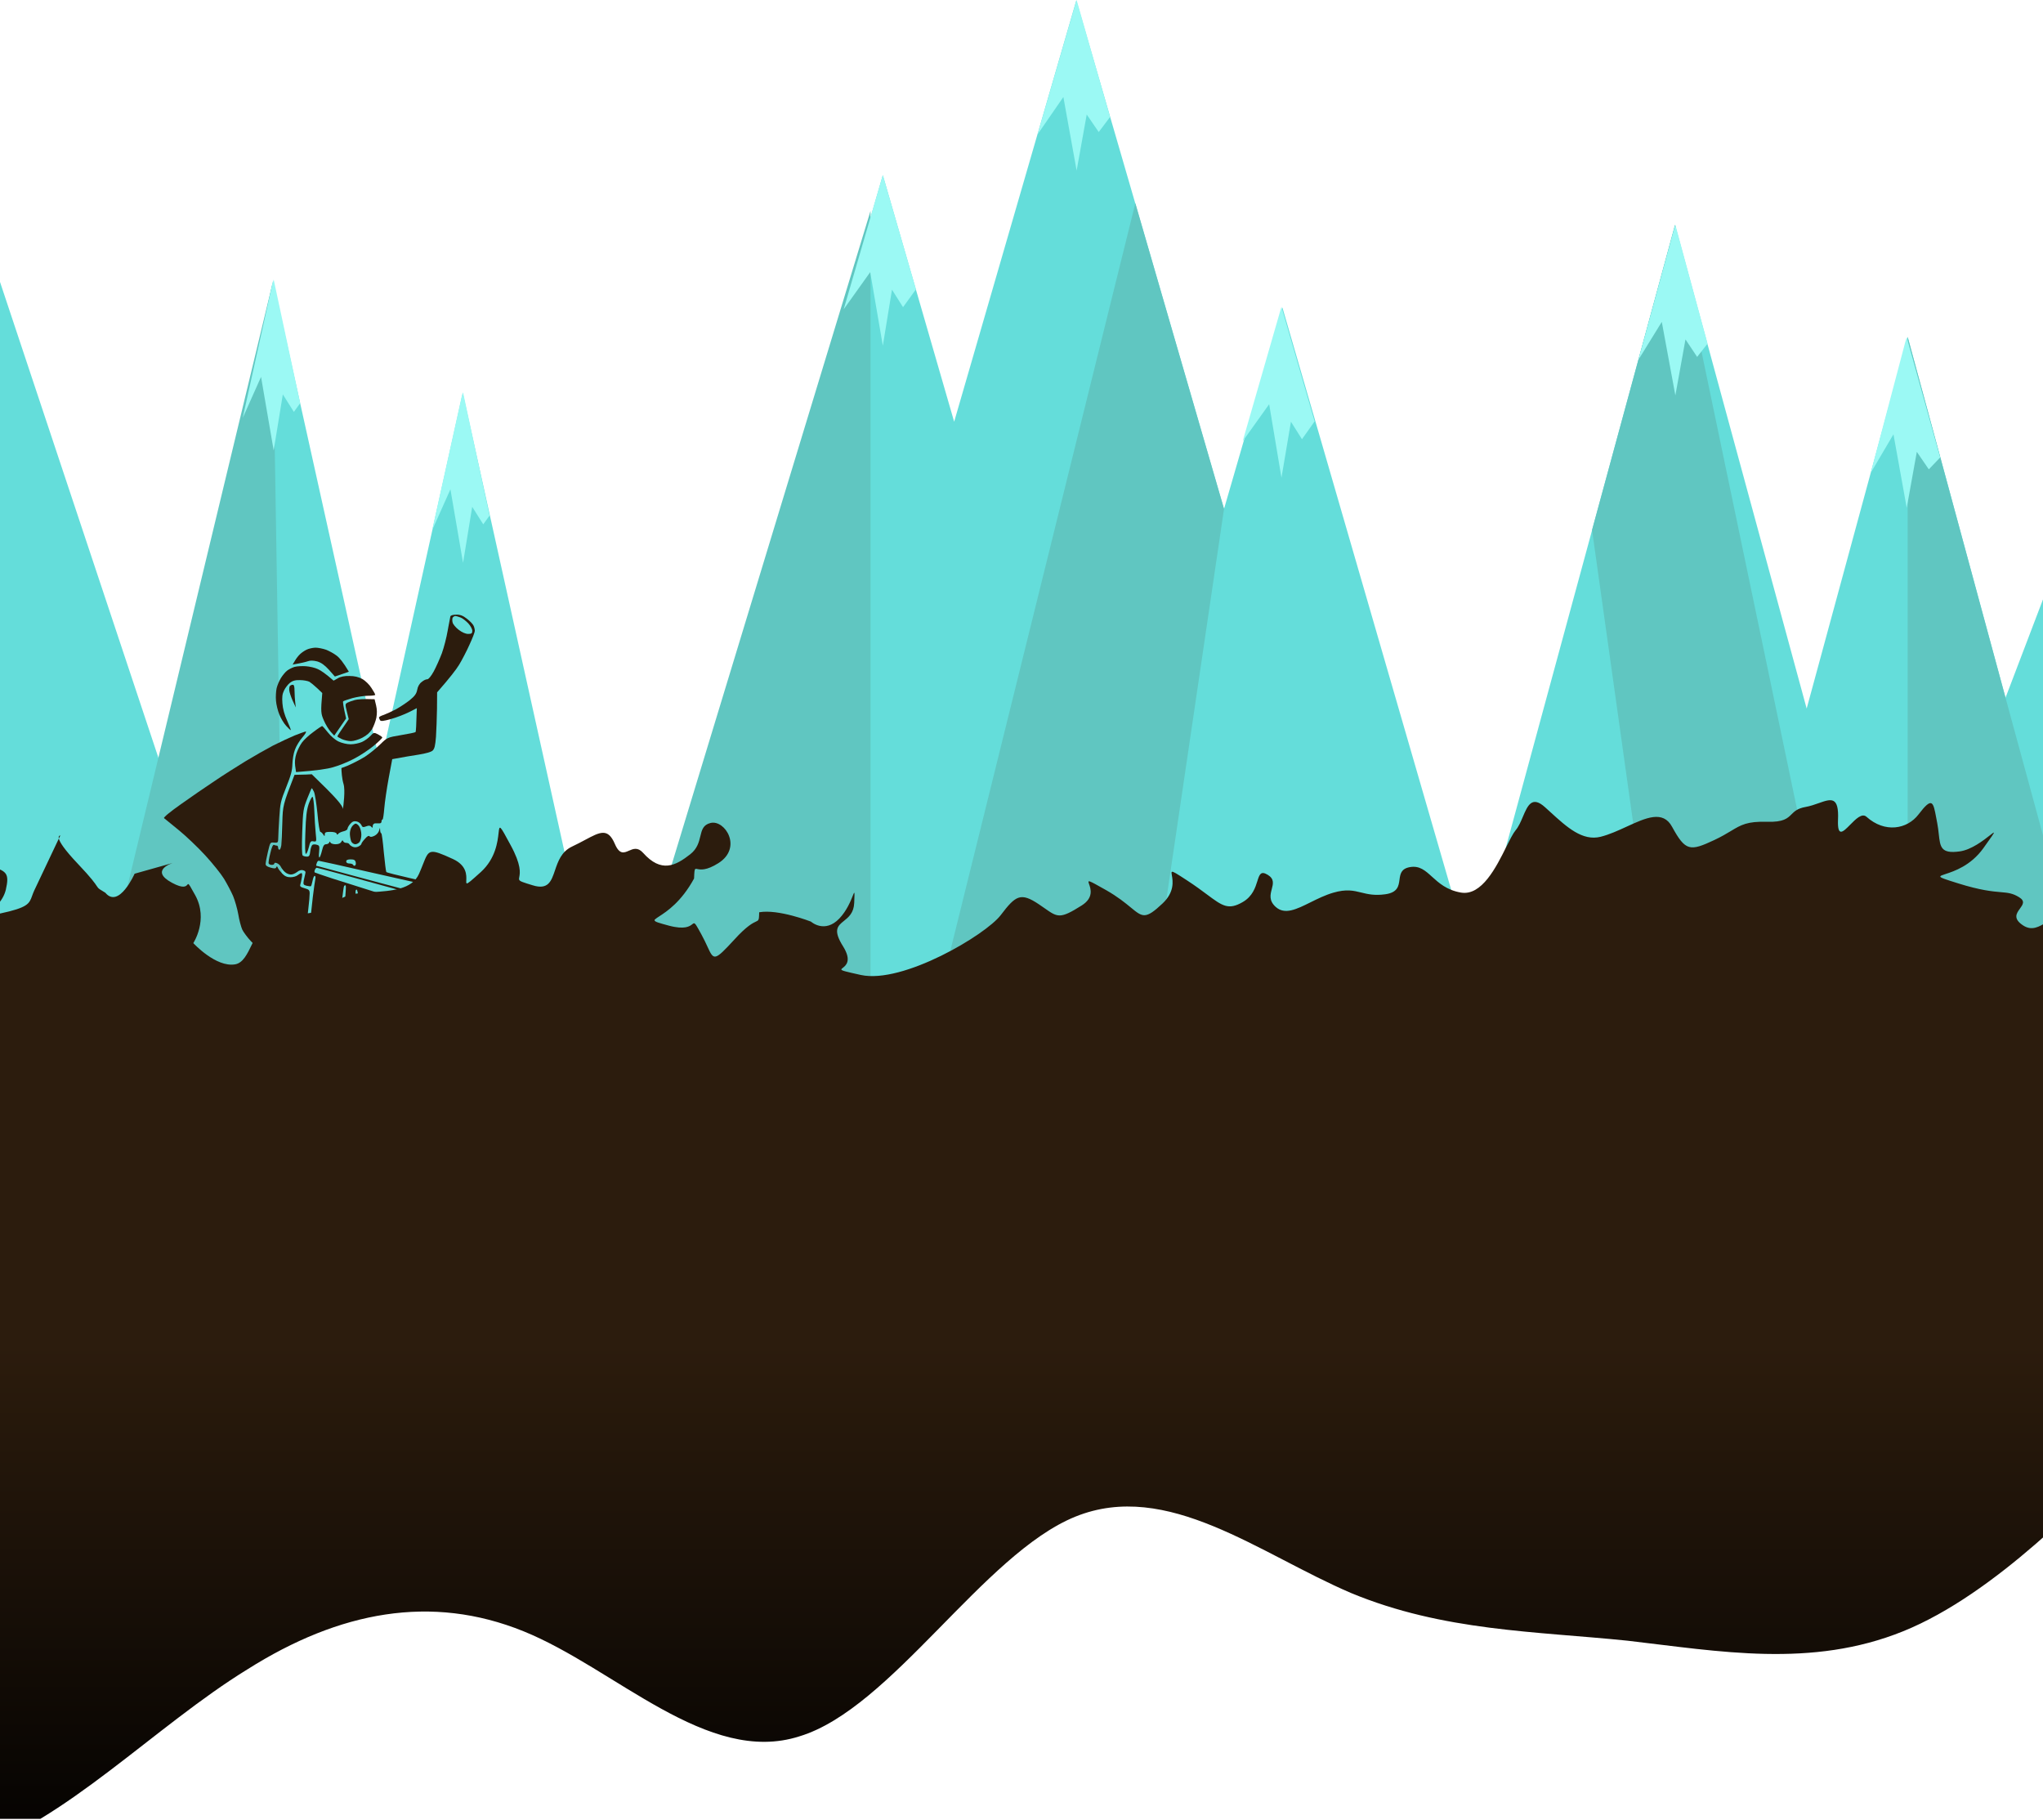 <svg width="430" height="383" viewBox="0 0 430 383" fill="none" xmlns="http://www.w3.org/2000/svg">
<path d="M460.042 47.326L422.11 146.844L401.516 70.916L380.258 149.129L352.556 47.326L301.271 236.042H352.556H356.608L350.231 259.631H401.516H452.801L447.42 239.727H460.042V47.326Z" fill="#64DDDA"/>
<path d="M97.394 82.71L80.055 160.924L57.469 59.121L34.484 162.915L-4.977 44.378V192.549V236.042H18.208L15.617 247.836H57.469H60.791L55.542 271.426H97.394H139.246L97.394 82.71Z" fill="#64DDDA"/>
<path d="M422.111 146.843L401.517 70.915V259.63H452.802L447.421 239.727L422.111 146.843Z" fill="#60C6C1"/>
<path d="M57.269 60.006L60.524 259.631H9.239L57.269 60.006Z" fill="#60C6C1"/>
<path d="M352.557 47.326L335.085 111.534L352.557 236.042H356.609H391.951L352.557 47.326Z" fill="#60C6C1"/>
<path d="M269.916 64.724L257.626 107.111L226.536 0.074L200.827 88.756L185.814 36.859L125.826 243.488H185.814H218.033L209.928 271.426H269.916H329.837L269.916 64.724Z" fill="#64DDDA"/>
<path d="M183.223 44.378V233.093H125.826L183.223 44.378Z" fill="#60C6C1"/>
<path d="M238.959 42.756L257.626 107.111L239.026 233.093H234.973H191.859L238.959 42.756Z" fill="#60C6C1"/>
<path d="M185.814 36.858L185.482 37.964L177.577 65.092L183.157 57.278L185.814 72.758L187.741 60.964L190.066 64.65L192.789 60.89L185.814 36.858Z" fill="#9BF9F4"/>
<path d="M57.602 58.826L57.269 60.006L51.091 87.944L54.944 79.32L57.602 94.8L59.528 83.005L61.853 86.691L63.182 84.848L57.602 58.826Z" fill="#9BF9F4"/>
<path d="M97.46 82.563L97.128 83.668L90.95 111.607L94.803 102.982L97.46 118.463L99.387 106.668L101.712 110.354L103.041 108.511L97.46 82.563Z" fill="#9BF9F4"/>
<path d="M269.717 64.575L269.385 65.681L261.546 92.882L267.126 85.069L269.717 100.549L271.71 88.754L274.035 92.44L276.692 88.681L269.717 64.575Z" fill="#9BF9F4"/>
<path d="M226.603 -0L226.271 1.106L218.365 28.307L223.813 20.419L226.603 35.9L228.729 24.105L231.253 27.791L233.644 24.621L226.603 -0Z" fill="#9BF9F4"/>
<path d="M352.623 47.326L352.291 48.432L344.851 75.707L349.767 67.746L352.623 83.226L354.749 71.432L357.207 75.118L359.399 72.316L352.623 47.326Z" fill="#9BF9F4"/>
<path d="M401.317 70.989L400.985 72.095L393.744 99.518L398.527 91.409L401.317 106.889L403.443 95.095L405.967 98.781L408.359 96.274L401.317 70.989Z" fill="#9BF9F4"/>
<path d="M472 138.629C470.24 138.332 468.86 139.782 468.86 139.782C468.86 139.782 469.706 140.707 471.039 142.375L472 138.629Z" fill="#2C1C0D"/>
<path d="M-4.977 284.548H457.405V195.639C456.775 195.369 456.171 195.071 455.636 194.748C454.212 193.888 453.985 192.849 453.779 191.906C453.565 190.925 453.373 190.048 451.88 189.584C450.674 189.21 449.082 189.96 447.212 190.842C444.544 192.1 441.311 193.624 437.824 192.526C434.801 191.602 432.729 192.876 430.908 193.997C429.162 195.071 427.646 196.004 425.743 194.722C423.64 193.305 424.434 192.211 425.147 191.227C425.754 190.392 426.302 189.636 424.967 188.83C423.602 187.982 422.646 187.898 421.105 187.764C419.356 187.611 416.854 187.392 412.147 185.918C409.405 185.058 408.36 184.731 408.383 184.469C408.397 184.308 408.814 184.171 409.489 183.95C411.26 183.37 414.801 182.21 417.456 178.502C419.133 176.159 419.751 175.297 419.653 175.235C419.596 175.199 419.297 175.434 418.823 175.807C417.535 176.821 414.96 178.847 412.465 179.192C408.523 179.737 408.363 178.281 408.066 175.576L408.066 175.575C407.987 174.855 407.898 174.046 407.726 173.164C407.699 173.026 407.673 172.891 407.648 172.759C407.608 172.549 407.57 172.347 407.534 172.152C406.89 168.719 406.685 167.621 403.815 171.39C401.421 174.539 396.716 175.371 392.85 171.906C391.906 171.046 390.571 172.401 389.399 173.591C387.928 175.085 386.713 176.318 386.853 172.577C387.093 167.516 385.389 168.117 382.804 169.029C381.954 169.329 381.009 169.663 380.007 169.84C378.326 170.139 377.688 170.771 377.064 171.389C376.209 172.236 375.38 173.057 371.925 172.956C367.734 172.834 366.458 173.602 364.308 174.897C363.393 175.447 362.32 176.094 360.797 176.807C355.695 179.195 354.756 179.17 351.94 174.031C350.031 170.461 346.427 172.115 342.389 173.97C340.608 174.787 338.742 175.644 336.901 176.108C333.063 177.073 329.783 174.079 326.353 170.948C326.121 170.737 325.889 170.525 325.656 170.313C325.498 170.171 325.341 170.028 325.182 169.886C322.437 167.403 321.529 169.539 320.529 171.893C320.091 172.923 319.635 173.995 319.001 174.739C318.452 175.399 317.806 176.696 317.042 178.228C314.912 182.5 311.868 188.604 307.488 187.853C304.514 187.343 302.843 185.826 301.41 184.526C299.976 183.223 298.78 182.138 296.752 182.495C294.874 182.83 294.72 183.965 294.56 185.145C294.38 186.468 294.193 187.848 291.554 188.213C289.28 188.527 287.862 188.178 286.512 187.845C284.898 187.447 283.38 187.073 280.611 187.882C278.9 188.383 277.295 189.179 275.809 189.916C272.88 191.37 270.413 192.594 268.5 190.868C267.038 189.549 267.371 188.28 267.675 187.12C267.971 185.993 268.24 184.97 266.808 184.105C265.342 183.22 265.074 184.07 264.644 185.439C264.22 186.784 263.639 188.629 261.609 189.823C258.555 191.617 257.297 190.68 254.037 188.252C252.924 187.423 251.577 186.42 249.846 185.293C247.648 183.861 246.87 183.354 246.65 183.49C246.53 183.564 246.577 183.829 246.648 184.24C246.852 185.403 247.258 187.728 244.67 190.164C241.091 193.536 240.505 193.053 237.998 190.989C236.838 190.034 235.266 188.739 232.796 187.332C228.896 185.135 228.896 185.135 229.231 186.089C229.565 187.042 230.234 188.949 227.672 190.567C223.122 193.439 222.63 193.094 219.854 191.146C219.504 190.9 219.117 190.629 218.682 190.336C214.793 187.716 213.758 188.488 210.622 192.606C207.487 196.724 190.066 207.126 181.187 205.196L181.186 205.196L181.185 205.196L181.184 205.196C177.997 204.484 177.097 204.283 177.081 204.04C177.075 203.945 177.205 203.843 177.387 203.701C178.032 203.198 179.32 202.191 177.453 199.186C175.26 195.721 176.309 194.878 177.627 193.817C178.593 193.041 179.703 192.148 179.791 190.022V190.022C179.853 188.505 179.878 187.904 179.797 187.894C179.743 187.887 179.644 188.135 179.479 188.546C179.064 189.584 178.234 191.659 176.678 193.295C173.565 196.567 170.681 193.966 170.681 193.966C170.681 193.966 163.842 191.284 159.79 191.999C159.757 193.149 159.747 193.504 159.533 193.713C159.438 193.806 159.302 193.87 159.104 193.962C158.467 194.261 157.191 194.858 154.592 197.717C150.336 202.344 150.255 202.169 148.892 199.216C148.569 198.517 148.174 197.661 147.635 196.677L147.634 196.677C146.623 194.83 146.338 194.311 146.067 194.316C145.961 194.318 145.857 194.4 145.712 194.514C145.197 194.921 144.167 195.734 140.7 194.792L140.699 194.791L140.698 194.791C138.664 194.238 137.824 194.01 137.788 193.713C137.763 193.504 138.136 193.261 138.772 192.847C140.312 191.846 143.392 189.843 146.083 184.894C146.146 183.406 146.164 182.963 146.384 182.875C146.477 182.837 146.607 182.863 146.791 182.901C147.409 183.026 148.646 183.276 151.208 181.659C156.332 178.424 152.606 172.47 149.559 173.204C147.985 173.583 147.72 174.683 147.405 175.991C147.11 177.214 146.771 178.62 145.278 179.792C142.187 182.218 139.185 183.792 135.341 179.481C134.217 178.232 133.257 178.654 132.367 179.045C131.334 179.499 130.396 179.911 129.411 177.614C127.949 174.204 126.326 175.071 123.138 176.774L123.137 176.775L123.135 176.776C122.328 177.207 121.421 177.691 120.391 178.174C118.149 179.234 117.436 181.334 116.811 183.174C116.033 185.466 115.392 187.353 112.102 186.317C110.051 185.69 109.421 185.497 109.279 185.159C109.216 185.009 109.25 184.831 109.298 184.574C109.455 183.736 109.77 182.061 107.438 177.806C105.138 173.547 105.138 173.547 104.938 175.324C104.737 177.101 104.336 180.655 101.234 183.504C99.14 185.388 98.443 186.016 98.225 185.914C98.116 185.863 98.126 185.631 98.141 185.283C98.188 184.238 98.28 182.148 95.327 180.791C90.362 178.511 90.264 178.759 89.042 181.858C88.811 182.446 88.538 183.137 88.184 183.933C86.722 187.221 82.367 187.504 78.4 187.762C76.349 187.895 74.401 188.022 73.012 188.554C71.749 189.038 70.87 189.611 70.021 190.164C68.132 191.396 66.388 192.532 60.879 192.386C56.164 192.256 54.466 195.774 53.008 198.793C52.018 200.845 51.138 202.666 49.499 202.956C45.447 203.671 40.686 198.488 40.686 198.488C40.686 198.488 43.917 193.573 41.101 188.434C40.036 186.507 39.779 186.041 39.603 186.062C39.547 186.068 39.499 186.124 39.436 186.198C39.175 186.504 38.654 187.115 36.207 185.796C31.312 183.158 36.392 181.615 36.392 181.615L28.332 183.885C28.332 183.885 25.034 191.339 22.173 187.892C21.153 187.276 20.849 187.092 20.636 186.852C20.546 186.75 20.471 186.638 20.366 186.478C20.011 185.941 19.301 184.868 16.429 181.844C13.445 178.702 12.553 177.203 12.386 176.487L12.695 175.834C12.695 175.834 12.231 175.826 12.386 176.487L7.201 187.431C7.011 187.842 6.879 188.208 6.76 188.54C6.161 190.206 5.87 191.015 0.014 192.264C-2.164 192.711 -2.993 192.881 -3.063 192.754C-3.106 192.676 -2.863 192.486 -2.471 192.179C-1.44 191.373 0.621 189.76 1.227 187.256C2.019 183.802 1.28 183.496 -1.166 182.481C-2.154 182.072 -3.421 181.546 -4.977 180.652V284.548Z" fill="#2C1C0D"/>
<g clip-path="url(#clip0_314_483)">
<path d="M458.673 295.087L448.992 305.154C439.312 314.98 419.95 335.477 400.589 343.314C381.228 351.151 361.866 347.534 342.505 345.303C323.144 343.314 303.782 343.314 284.421 335.296C265.06 327.037 245.698 311.363 226.337 319.2C206.976 327.037 187.615 359.59 168.253 365.438C148.892 371.647 129.531 351.151 110.169 343.314C90.808 335.477 71.447 339.094 52.085 351.332C32.724 363.208 13.363 383.704 -5.998 389.552C-25.36 395.761 -44.721 387.321 -64.082 375.445C-83.444 363.207 -102.805 347.534 -122.166 339.275C-141.528 331.257 -160.889 331.257 -180.25 335.296C-199.612 339.094 -218.973 347.534 -238.334 343.314C-257.695 339.094 -277.057 323.42 -296.418 325.229C-315.779 327.037 -335.141 347.534 -354.502 361.399C-373.863 375.264 -393.225 383.704 -412.586 385.513C-431.947 387.321 -451.309 383.704 -470.67 385.513C-490.031 387.321 -509.392 395.761 -528.754 397.569C-548.115 399.378 -567.476 395.761 -586.838 395.58C-606.199 395.761 -625.56 399.378 -644.922 387.502C-664.283 375.264 -683.644 347.534 -703.005 345.303C-722.367 343.314 -741.728 367.427 -761.089 365.438C-780.451 363.207 -799.812 335.477 -819.173 335.296C-838.535 335.477 -857.896 363.208 -877.257 363.388C-896.619 363.208 -915.98 335.477 -925.661 321.19L-935.341 307.144V283.03H-925.661C-915.98 283.03 -896.619 283.03 -877.257 283.03C-857.896 283.03 -838.535 283.03 -819.173 283.03C-799.812 283.03 -780.451 283.03 -761.089 283.03C-741.728 283.03 -722.367 283.03 -703.005 283.03C-683.644 283.03 -664.283 283.03 -644.922 283.03C-625.56 283.03 -606.199 283.03 -586.838 283.03C-567.476 283.03 -548.115 283.03 -528.754 283.03C-509.392 283.03 -490.031 283.03 -470.67 283.03C-451.309 283.03 -431.947 283.03 -412.586 283.03C-393.225 283.03 -373.863 283.03 -354.502 283.03C-335.141 283.03 -315.779 283.03 -296.418 283.03C-277.057 283.03 -257.695 283.03 -238.334 283.03C-218.973 283.03 -199.612 283.03 -180.25 283.03C-160.889 283.03 -141.528 283.03 -122.166 283.03C-102.805 283.03 -83.444 283.03 -64.082 283.03C-44.721 283.03 -25.36 283.03 -5.998 283.03C13.363 283.03 32.724 283.03 52.085 283.03C71.447 283.03 90.808 283.03 110.169 283.03C129.531 283.03 148.892 283.03 168.253 283.03C187.615 283.03 206.976 283.03 226.337 283.03C245.698 283.03 265.06 283.03 284.421 283.03C303.782 283.03 323.144 283.03 342.505 283.03C361.866 283.03 381.228 283.03 400.589 283.03C419.95 283.03 439.312 283.03 448.992 283.03H458.673V295.087Z" fill="url(#paint0_linear_314_483)"/>
</g>
<path fill-rule="evenodd" clip-rule="evenodd" d="M96.01 129.366C96.859 129.337 97.443 129.568 98.292 130.234C98.902 130.697 99.539 131.362 99.672 131.68C99.831 131.999 99.937 132.49 99.937 132.78C99.937 133.04 99.433 134.371 98.796 135.731C98.186 137.091 97.204 138.972 96.62 139.926C96.036 140.881 94.763 142.559 92.003 145.713L91.976 149.185C91.95 151.095 91.844 153.756 91.764 155.058C91.605 156.968 91.472 157.576 91.047 157.981C90.729 158.27 89.588 158.588 88.129 158.82C86.828 159.022 85.024 159.312 82.556 159.775L81.813 163.738C81.415 165.908 80.99 168.773 80.884 170.104C80.778 171.406 80.619 172.476 80.513 172.476C80.38 172.476 80.3 172.679 80.3 172.91C80.3 173.142 80.088 173.315 79.849 173.286H78.92C78.655 173.315 78.443 173.576 78.443 173.865C78.469 174.27 78.39 174.299 78.124 173.981C77.859 173.72 77.594 173.72 77.063 173.923C76.426 174.154 76.267 174.126 76.055 173.634C75.895 173.315 75.471 172.968 75.073 172.881C74.515 172.766 74.17 172.881 73.719 173.402C73.401 173.749 73.135 174.241 73.135 174.444C73.135 174.617 72.737 174.878 72.286 174.965C71.809 175.08 71.305 175.312 71.198 175.485C71.039 175.717 70.933 175.717 70.853 175.456C70.8 175.225 70.27 175.08 69.553 175.08C68.598 175.08 68.359 175.167 68.359 175.601C68.347 175.819 68.34 175.934 68.303 175.947C68.262 175.962 68.183 175.846 68.014 175.601C67.828 175.312 67.589 175.109 67.43 175.08C67.271 175.08 67.006 173.373 66.82 171.261C66.608 169.149 66.289 167.066 66.077 166.632C65.865 166.169 65.652 165.851 65.599 165.908C65.546 165.937 65.121 166.95 64.644 168.136C63.848 170.191 63.768 170.567 63.609 175.08C63.503 178.205 63.529 179.941 63.715 180.057C63.848 180.173 64.246 180.288 64.591 180.288C65.069 180.288 65.201 180.086 65.307 179.131C65.387 178.494 65.599 177.887 65.785 177.8C65.944 177.684 66.369 177.684 66.714 177.8C67.244 177.945 67.271 178.118 67.165 179.276C67.085 179.999 67.112 180.52 67.244 180.462C67.351 180.404 67.589 179.768 67.775 179.015C68.014 178.003 68.226 177.684 68.624 177.684C68.916 177.684 69.208 177.511 69.288 177.337C69.394 177.048 69.447 177.048 69.553 177.337C69.633 177.511 70.11 177.684 70.615 177.684C71.225 177.684 71.65 177.511 71.835 177.192C72.021 176.816 72.127 176.787 72.233 177.048C72.286 177.221 72.578 177.395 72.87 177.395C73.162 177.395 73.454 177.511 73.534 177.684C73.613 177.858 73.932 178.089 74.277 178.234C74.621 178.379 75.099 178.35 75.471 178.147C75.789 177.974 76.055 177.742 76.055 177.626C76.055 177.482 76.373 177.019 76.797 176.556C77.275 175.997 77.603 175.813 77.779 176.006C77.956 176.199 78.31 176.161 78.841 175.89C79.265 175.688 79.69 175.196 79.796 174.791C79.982 174.097 79.982 174.097 80.008 174.733C80.035 175.08 80.115 175.37 80.247 175.37C80.353 175.37 80.592 177.164 80.778 179.334C80.99 181.532 81.229 183.413 81.309 183.529C81.415 183.645 83.591 184.194 86.138 184.773C88.686 185.352 90.968 185.872 91.18 185.959C91.392 186.017 91.897 186.567 92.295 187.174C92.348 187.252 92.405 187.334 92.465 187.422C92.854 187.985 93.387 188.759 94.099 189.836L89.986 191.92L86.669 190.849C84.838 190.27 83.034 189.663 82.635 189.518C82.211 189.373 81.892 189.344 81.892 189.489C81.892 189.605 82.184 192.556 82.556 196.057C82.783 198.193 83.029 200.62 83.229 202.588C83.357 203.846 83.465 204.917 83.538 205.605C83.777 208.267 83.75 208.932 83.432 209.656C83.193 210.148 82.609 210.755 81.999 211.073C81.335 211.421 80.672 211.536 80.168 211.421C79.743 211.334 79.053 210.9 78.629 210.466C77.992 209.771 77.859 209.251 77.54 206.762C77.328 205.171 76.771 200.137 76.267 195.536C75.656 189.605 75.285 187.232 75.073 187.232C74.834 187.232 74.781 187.551 74.86 188.332C74.94 188.91 75.02 189.865 75.02 190.415C75.046 190.994 74.277 193.771 73.295 196.78C72.313 199.732 71.464 202.191 71.384 202.278C71.305 202.364 71.305 201.902 71.411 201.265C71.49 200.628 71.729 198.343 71.941 196.202C72.122 194.583 72.333 192.435 72.494 190.796L72.496 190.774C72.547 190.254 72.593 189.785 72.631 189.402C72.764 187.811 72.844 186.451 72.764 186.364C72.658 186.278 72.525 186.335 72.419 186.48C72.286 186.596 71.703 191.63 71.092 197.619C70.455 203.609 69.898 208.759 69.845 209.077C69.765 209.395 69.394 210.032 68.969 210.466C68.571 210.9 67.881 211.334 67.43 211.45C66.926 211.536 66.263 211.392 65.599 211.073C64.936 210.726 64.405 210.176 64.14 209.569C63.742 208.643 63.768 208.064 64.591 200.31C64.893 197.416 65.238 194.29 65.498 191.938L65.498 191.938L65.498 191.936C65.648 190.574 65.77 189.471 65.838 188.824C66.05 187.059 66.289 185.352 66.369 185.004C66.448 184.628 66.395 184.339 66.236 184.339C66.077 184.339 65.891 184.802 65.785 185.381C65.652 185.959 65.52 186.48 65.44 186.509C65.36 186.567 64.962 186.509 64.538 186.422C63.874 186.249 63.795 186.133 63.927 185.352C63.952 185.24 63.977 185.121 64.003 185C64.091 184.587 64.184 184.151 64.246 183.905C64.379 183.471 64.272 183.297 63.795 183.153C63.397 183.037 62.946 183.182 62.521 183.529C62.15 183.818 61.566 184.079 61.194 184.05C60.823 184.05 60.265 183.818 59.974 183.529C59.655 183.268 59.283 182.777 59.124 182.458C58.992 182.14 58.62 181.793 58.302 181.677C57.983 181.532 57.744 181.561 57.744 181.735C57.744 181.909 57.506 182.024 57.214 182.024C56.922 182.024 56.63 181.909 56.55 181.735C56.471 181.561 56.63 180.607 56.895 179.565C57.187 178.292 57.453 177.713 57.691 177.829C57.851 177.916 58.142 177.974 58.275 177.974C58.434 177.974 58.541 178.176 58.541 178.408C58.541 178.639 58.673 178.842 58.806 178.842C58.965 178.842 59.124 178.408 59.204 177.916C59.257 177.395 59.363 175.283 59.416 173.2C59.522 169.496 59.549 169.38 61.99 163.073L64.432 163.015C64.788 163.008 65.195 162.986 65.621 162.953C70.6 167.758 72.18 169.525 72.175 170.308C72.163 170.399 72.155 170.449 72.155 170.449C72.168 170.406 72.175 170.359 72.175 170.308C72.278 169.591 72.709 166.322 72.306 165.004C71.952 163.844 71.874 162.28 71.857 161.652C72.332 161.485 72.776 161.316 73.135 161.163C74.224 160.7 75.895 159.832 76.824 159.254C77.753 158.646 79.186 157.489 80.008 156.679L80.062 156.627C81.495 155.231 81.53 155.197 84.413 154.711C86.032 154.451 87.385 154.162 87.465 154.075C87.545 153.988 87.624 152.802 87.731 149.04L86.085 149.879C85.156 150.342 83.458 151.008 82.29 151.326C80.645 151.789 80.115 151.847 79.982 151.558C79.876 151.384 79.77 151.124 79.77 151.008C79.77 150.863 80.221 150.632 80.778 150.458C81.309 150.256 82.476 149.735 83.352 149.272C84.228 148.78 85.555 147.912 86.271 147.333C87.306 146.494 87.651 146.002 87.81 145.192C87.916 144.527 88.261 143.89 88.739 143.543C89.137 143.196 89.668 142.935 89.933 142.964C90.198 142.964 90.729 142.328 91.286 141.315C91.79 140.389 92.56 138.653 93.011 137.467C93.436 136.281 93.993 134.14 94.232 132.693C94.278 132.443 94.323 132.197 94.366 131.959L94.366 131.958C94.574 130.82 94.745 129.885 94.789 129.742C94.842 129.51 95.346 129.366 96.01 129.366ZM95.824 129.655C96.036 129.655 96.54 129.8 96.965 129.973C97.363 130.118 98.08 130.697 98.557 131.188C99.035 131.709 99.406 132.404 99.406 132.751C99.406 133.301 99.247 133.416 98.531 133.416C98 133.416 97.257 133.098 96.54 132.548C95.93 132.085 95.346 131.391 95.267 131.015C95.161 130.668 95.187 130.205 95.267 130.002C95.373 129.829 95.638 129.655 95.824 129.655ZM73.799 180.867C74.515 180.867 74.754 181.012 74.86 181.446C74.94 181.764 74.887 182.082 74.728 182.169C74.569 182.256 74.409 182.198 74.33 182.024C74.25 181.851 73.905 181.735 73.534 181.735C73.109 181.735 72.87 181.561 72.87 181.301C72.87 181.012 73.162 180.867 73.799 180.867ZM77.567 183.5C71.915 182.198 67.191 181.156 67.059 181.156C66.926 181.156 66.74 181.388 66.661 181.677C66.555 181.938 66.528 182.169 66.555 182.198C66.596 182.221 70.221 183.193 75.238 184.54C76.654 184.92 78.181 185.33 79.77 185.757C86.987 187.695 92.932 189.229 92.958 189.2C92.985 189.142 92.56 188.534 92.003 187.811C91.127 186.683 90.809 186.451 89.429 186.162C88.919 186.058 86.797 185.579 83.954 184.938L83.95 184.937C82.054 184.509 79.838 184.009 77.567 183.5ZM66.687 182.632C66.82 182.632 72.764 184.223 92.905 189.75L91.446 190.502C90.092 191.167 89.906 191.196 88.792 190.849C88.129 190.646 84.44 189.489 80.566 188.245C78.647 187.643 76.508 186.964 74.598 186.357L74.596 186.356C72.65 185.738 70.942 185.195 69.951 184.889C67.987 184.252 66.316 183.674 66.236 183.616C66.156 183.529 66.183 183.269 66.289 183.037C66.395 182.806 66.581 182.603 66.687 182.632Z" fill="#2C1C0D"/>
<path d="M66.369 136.31C66.953 136.31 67.961 136.512 68.624 136.744C69.288 137.004 70.296 137.554 70.853 137.988C71.437 138.422 72.233 139.348 73.427 141.373L70.482 142.386L69.235 140.968C68.306 139.955 67.616 139.463 66.767 139.203C65.944 139 65.307 138.972 64.777 139.174C64.352 139.319 63.45 139.55 61.592 139.868L62.096 139.029C62.362 138.566 62.839 137.959 63.158 137.67C63.45 137.38 64.087 136.946 64.511 136.744C64.962 136.512 65.785 136.339 66.369 136.31Z" fill="#2C1C0D"/>
<path d="M66.9 140.823C66.316 140.534 65.175 140.274 64.379 140.216C63.582 140.158 62.494 140.216 61.99 140.36C61.486 140.505 60.77 140.881 60.398 141.17C60.027 141.46 59.469 142.154 59.124 142.704C58.779 143.254 58.381 144.208 58.222 144.845C58.089 145.482 58.01 146.668 58.089 147.449C58.142 148.259 58.461 149.561 58.779 150.342C59.098 151.152 59.735 152.223 60.212 152.744C60.69 153.265 61.114 153.67 61.194 153.67C61.274 153.67 60.929 152.773 60.451 151.702C59.867 150.429 59.522 149.185 59.443 148.028C59.337 146.697 59.416 146.06 59.788 145.308C60.053 144.758 60.61 144.035 61.008 143.717C61.566 143.283 62.123 143.109 63.131 143.138C63.901 143.138 64.777 143.312 65.121 143.485C65.44 143.688 66.183 144.295 66.767 144.845L67.828 145.858C67.483 149.85 67.536 150.198 68.173 151.644C68.545 152.512 69.208 153.583 69.606 154.017L70.349 154.827L72.844 151.21C72.233 148.52 72.127 147.68 72.233 147.594C72.339 147.507 73.189 147.218 74.17 146.928C75.126 146.668 76.612 146.436 77.461 146.436C78.284 146.436 78.974 146.35 78.974 146.234C78.974 146.089 78.629 145.453 78.177 144.787C77.753 144.093 76.877 143.254 76.267 142.906C75.471 142.472 74.621 142.27 73.534 142.27C72.499 142.241 71.65 142.415 71.092 142.762L70.216 143.254C68.465 141.72 67.483 141.084 66.9 140.823Z" fill="#2C1C0D"/>
<path d="M61.645 144.122C61.884 144.122 61.99 144.527 61.99 145.366C61.99 146.031 62.043 147.102 62.256 148.896L61.592 147.449C61.247 146.668 60.902 145.655 60.876 145.25C60.849 144.845 60.929 144.411 61.062 144.324C61.194 144.208 61.433 144.122 61.645 144.122Z" fill="#2C1C0D"/>
<path d="M79.159 148.462L78.841 147.16C76.373 147.073 75.205 147.189 74.675 147.333C74.117 147.478 73.427 147.738 73.135 147.883C72.631 148.172 72.631 148.23 73.003 149.764L73.401 151.355C71.543 154.046 71.013 154.885 71.013 154.972C71.013 155.058 71.437 155.319 71.941 155.55C72.446 155.782 73.321 155.984 73.879 155.984C74.409 155.984 75.497 155.666 76.267 155.261C77.169 154.798 77.885 154.162 78.31 153.467C78.655 152.86 79.053 151.789 79.212 151.066C79.371 150.169 79.371 149.359 79.159 148.462Z" fill="#2C1C0D"/>
<path d="M67.802 152.802C67.881 152.802 68.439 153.409 69.022 154.162C69.633 154.943 70.588 155.753 71.278 156.071C71.941 156.389 73.056 156.65 73.799 156.65C74.542 156.65 75.603 156.418 76.187 156.158C76.771 155.898 77.567 155.319 77.965 154.885C78.655 154.133 78.735 154.133 79.531 154.538C79.982 154.769 80.406 155.058 80.46 155.203C80.513 155.319 79.69 156.1 78.655 156.968C77.594 157.836 75.71 159.08 74.462 159.717C73.215 160.382 71.251 161.163 70.084 161.482C68.916 161.829 66.687 162.176 62.309 162.494L62.123 161.192C62.017 160.295 62.096 159.485 62.388 158.588C62.627 157.865 63.158 156.823 63.556 156.274C63.954 155.724 65.042 154.711 65.971 154.046C66.873 153.351 67.722 152.802 67.802 152.802Z" fill="#2C1C0D"/>
<path d="M63.636 155.203C64.246 154.509 64.564 153.959 64.352 153.959C64.14 153.988 63.078 154.364 61.99 154.798C60.902 155.261 58.859 156.216 57.479 156.91C56.099 157.634 53.446 159.138 51.588 160.266C49.704 161.424 46.785 163.276 45.087 164.433C43.362 165.561 40.23 167.731 38.108 169.236C35.879 170.798 34.366 172.042 34.525 172.187C34.599 172.241 34.934 172.515 35.425 172.919C35.987 173.381 36.756 174.011 37.577 174.675C39.116 175.919 41.637 178.321 43.176 179.999C44.715 181.677 46.493 183.876 47.13 184.918C47.767 185.959 48.616 187.58 49.041 188.534C49.439 189.489 49.943 191.254 50.155 192.44C50.341 193.627 50.739 195.073 50.978 195.623C51.243 196.173 52.066 197.301 52.809 198.082C53.552 198.892 55.117 200.079 56.285 200.744C57.453 201.381 59.522 202.364 60.849 202.914C62.203 203.435 63.37 203.811 63.423 203.724C63.503 203.638 63.795 201.294 64.087 198.516C64.405 195.739 64.777 192.411 64.909 191.138C65.069 189.865 65.175 188.476 65.175 188.042C65.175 187.348 65.042 187.203 64.113 186.943C63.264 186.712 63.078 186.538 63.211 186.162C63.291 185.872 63.45 185.207 63.529 184.686C63.636 184.136 63.609 183.76 63.45 183.76C63.317 183.76 62.946 183.963 62.654 184.194C62.362 184.455 61.672 184.628 61.141 184.628C60.398 184.628 59.92 184.397 59.39 183.847C58.965 183.384 58.541 182.834 58.461 182.603C58.328 182.285 58.249 182.256 58.142 182.545C58.036 182.806 57.744 182.834 56.948 182.603C56.205 182.4 55.887 182.169 55.913 181.822C55.913 181.532 56.126 180.404 56.391 179.276L56.403 179.227C56.869 177.279 56.875 177.251 57.691 177.337C58.514 177.395 58.541 177.337 58.567 176.324C58.567 175.717 58.673 173.807 58.779 172.042C58.965 169.12 59.071 168.599 60.239 165.677C61.247 163.16 61.513 162.147 61.539 160.845C61.566 159.919 61.778 158.559 62.07 157.807C62.335 157.026 63.052 155.869 63.636 155.203Z" fill="#2C1C0D"/>
<path d="M65.785 167.702C65.918 167.789 66.103 169.091 66.156 170.654C66.21 172.216 66.342 174.328 66.448 175.341C66.634 177.164 66.634 177.164 65.971 177.077C65.413 176.961 65.281 177.106 64.989 178.35C64.803 179.102 64.538 179.71 64.379 179.71C64.219 179.71 64.166 178.147 64.272 175.312C64.379 171.84 64.538 170.538 64.962 169.236C65.281 168.339 65.652 167.644 65.785 167.702Z" fill="#2C1C0D"/>
<path d="M75.656 174.01C75.444 173.634 75.073 173.344 74.86 173.344C74.675 173.344 74.303 173.634 74.064 173.981C73.799 174.328 73.613 175.051 73.64 175.572C73.666 176.093 73.799 176.787 73.932 177.106C74.091 177.424 74.462 177.684 74.807 177.684C75.126 177.655 75.524 177.453 75.71 177.164C75.895 176.903 76.055 176.209 76.055 175.659C76.055 175.109 75.869 174.357 75.656 174.01Z" fill="#2C1C0D"/>
<defs>
<linearGradient id="paint0_linear_314_483" x1="458.673" y1="283.03" x2="458.673" y2="398.074" gradientUnits="userSpaceOnUse">
<stop stop-color="#2C1C0D"/>
<stop offset="1"/>
</linearGradient>
<clipPath id="clip0_314_483">
<rect width="464.697" height="99.662" fill="white" transform="translate(458.697 382.808) rotate(-180)"/>
</clipPath>
</defs>
</svg>
